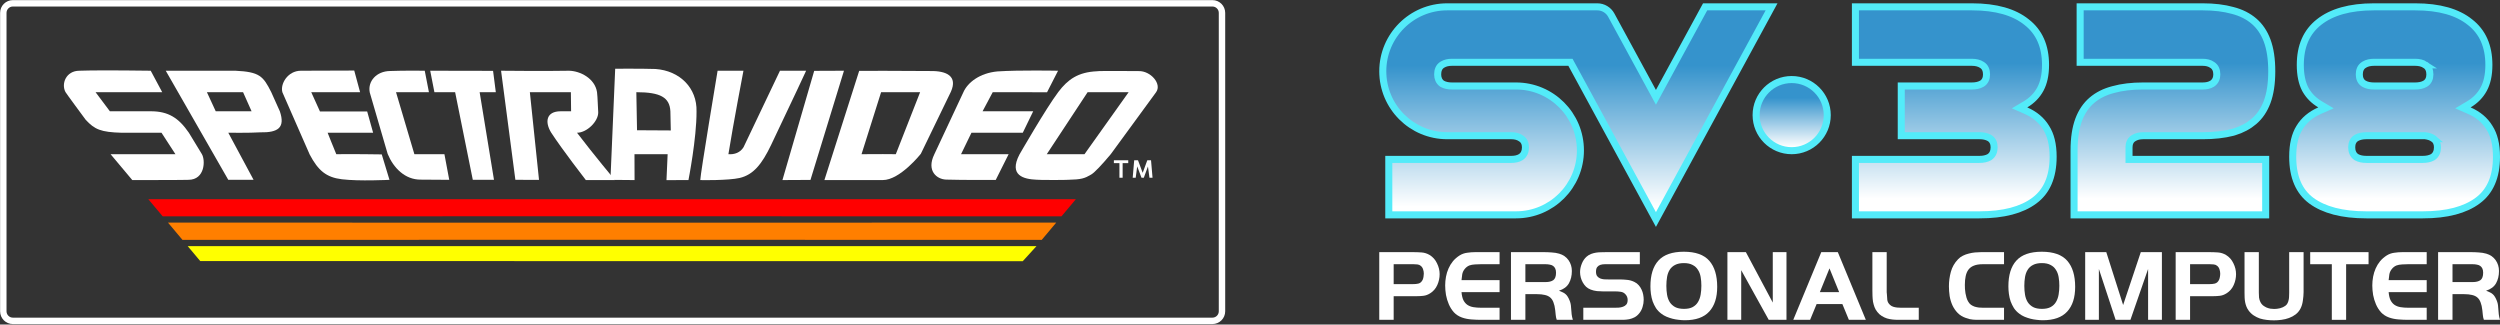 <svg width="755" height="98" viewBox="0 0 755 98" fill="none" xmlns="http://www.w3.org/2000/svg">
<rect x="0" y="0" width="755" height="98" fill="#333333" stroke="none"/>
<g id="mainlogo-alt">
<path id="Vector" d="M366.155 1H3.887C2.293 1 1 2.293 1 3.887V94.009C1 95.604 2.293 96.897 3.887 96.897H366.155C367.749 96.897 369.042 95.604 369.042 94.009V3.887C369.042 2.293 367.749 1 366.155 1Z" stroke="white" stroke-width="1.937"/>
<g id="Group 561">
<path id="SV 328" d="M716.938 2.064H729.396C736.696 2.064 742.157 3.653 745.926 6.68L745.932 6.685L745.938 6.689C749.712 9.629 751.643 13.883 751.643 19.618C751.643 22.613 751.103 25.025 750.089 26.906C749.065 28.805 747.574 30.341 745.591 31.519L743.806 32.578L745.707 33.41C748.435 34.603 750.447 36.315 751.798 38.531L751.805 38.543L751.812 38.555C753.196 40.697 753.936 43.592 753.936 47.329C753.936 53.498 751.986 57.838 748.254 60.587L748.249 60.591C744.477 63.404 739.004 64.883 731.688 64.883H714.645C707.33 64.883 701.827 63.404 698.002 60.587C694.322 57.84 692.397 53.501 692.397 47.329C692.397 43.587 693.114 40.685 694.452 38.541L694.458 38.531C695.809 36.315 697.82 34.603 700.549 33.41L702.451 32.578L700.666 31.519C698.807 30.415 697.38 28.997 696.365 27.259L696.168 26.906C695.203 25.023 694.69 22.611 694.69 19.618C694.69 13.878 696.599 9.623 700.323 6.686L700.325 6.684C704.147 3.652 709.638 2.064 716.938 2.064ZM595.502 2.064C602.803 2.064 608.264 3.653 612.032 6.68L612.038 6.685L612.045 6.689C615.818 9.629 617.749 13.883 617.749 19.618C617.749 22.613 617.21 25.025 616.195 26.906C615.171 28.805 613.681 30.341 611.697 31.519L609.912 32.578L611.813 33.41C614.542 34.603 616.553 36.315 617.904 38.531L617.911 38.543L617.919 38.555C619.302 40.697 620.042 43.592 620.042 47.329C620.042 53.498 618.093 57.838 614.36 60.587L614.355 60.591C610.584 63.404 605.11 64.883 597.795 64.883H560.338V48.134H597.795C598.92 48.134 599.938 47.945 600.766 47.477L600.797 47.458L600.828 47.438C601.835 46.773 602.223 45.676 602.223 44.472C602.223 43.303 601.816 42.235 600.766 41.64C599.938 41.171 598.92 40.982 597.795 40.982H574.18V25.966H595.502C596.627 25.966 597.645 25.776 598.473 25.308C599.523 24.713 599.93 23.644 599.93 22.476C599.93 21.305 599.558 20.21 598.534 19.596H598.535C597.694 19.04 596.651 18.814 595.502 18.814H560.338V2.064H595.502ZM665.2 2.064C668.643 2.064 671.653 2.432 674.24 3.151L674.25 3.154L674.261 3.157C676.823 3.814 678.964 4.9 680.711 6.397C682.444 7.883 683.774 9.834 684.687 12.283C685.597 14.727 686.071 17.796 686.071 21.523C686.071 25.251 685.597 28.32 684.687 30.764C683.774 33.212 682.444 35.163 680.711 36.648C679.068 38.057 677.077 39.126 674.717 39.843L674.24 39.981C671.65 40.644 668.64 40.982 665.2 40.982H647.239C646.14 40.982 645.138 41.209 644.31 41.747C643.338 42.348 642.964 43.368 642.964 44.472V48.134H684.237V64.883H626.368V45.424C626.368 41.696 626.842 38.627 627.753 36.184C628.666 33.735 629.995 31.785 631.729 30.299C633.475 28.801 635.617 27.715 638.179 27.058L638.189 27.055L638.199 27.052C640.787 26.333 643.796 25.966 647.239 25.966H665.2C666.279 25.966 667.263 25.775 668.053 25.287L668.08 25.27C669.047 24.63 669.475 23.624 669.475 22.476C669.475 21.31 669.106 20.22 668.093 19.605C667.295 19.039 666.294 18.814 665.2 18.814H628.202V2.064H665.2ZM714.645 40.982C713.519 40.982 712.501 41.171 711.674 41.64C710.624 42.235 710.217 43.303 710.217 44.472C710.217 45.676 710.605 46.773 711.611 47.438L711.642 47.458L711.674 47.477C712.501 47.945 713.519 48.134 714.645 48.134H731.688C732.814 48.134 733.832 47.945 734.659 47.477L734.69 47.458L734.722 47.438C735.728 46.773 736.116 45.676 736.116 44.472C736.116 43.45 735.785 42.496 734.928 41.89H734.929C734.921 41.883 734.912 41.878 734.903 41.872C734.897 41.868 734.892 41.863 734.886 41.859H734.885C734.228 41.38 733.381 41.117 732.44 40.991L732.37 40.982H714.645ZM716.938 18.814C715.86 18.814 714.876 19.012 714.064 19.495L713.904 19.596C712.881 20.21 712.51 21.305 712.51 22.476C712.51 23.644 712.916 24.713 713.967 25.308C714.794 25.776 715.812 25.966 716.938 25.966H729.396C730.521 25.966 731.539 25.776 732.366 25.308C733.417 24.713 733.823 23.644 733.823 22.476C733.823 21.305 733.451 20.21 732.428 19.596H732.429C731.587 19.04 730.545 18.814 729.396 18.814H716.938Z" fill="url(#paint0_linear_3268_2658)" stroke="#53EBF9" stroke-width="2.129"/>
<path id="Union" d="M437.059 2.064H482.386C484.142 2.064 485.758 3.025 486.596 4.567L499.157 27.673L500.092 29.394L501.028 27.673L514.951 2.064H535.013L500.092 66.297L474.58 19.369L474.278 18.814H438.453C437.411 18.814 436.457 19.017 435.655 19.496L435.524 19.578C434.514 20.202 434.177 21.32 434.177 22.477C434.177 23.588 434.553 24.591 435.46 25.245L435.508 25.278L435.559 25.308C436.379 25.772 437.367 25.966 438.453 25.966H457.827C468.573 25.966 477.285 34.677 477.286 45.424C477.286 56.17 468.573 64.883 457.827 64.883H419.416V48.134H456.414C457.493 48.134 458.477 47.943 459.267 47.455L459.281 47.447L459.294 47.438C460.301 46.772 460.689 45.676 460.689 44.472V44.471C460.689 43.351 460.276 42.353 459.295 41.766C458.499 41.206 457.503 40.981 456.414 40.981H437.059C426.312 40.981 417.6 32.27 417.6 21.523C417.6 10.777 426.312 2.065 437.059 2.064Z" fill="url(#paint1_linear_3268_2658)" stroke="#53EBF9" stroke-width="2.129"/>
</g>
<circle id="Ellipse 220" cx="541.088" cy="34.764" r="10.742" fill="url(#paint2_linear_3268_2658)" stroke="#53EBF9" stroke-width="2.129"/>
<g id="PERSONAL COMPUTER">
<path d="M434.772 82.797C434.772 83.92 434.537 85.013 434.067 86.076C433.597 87.138 432.872 87.976 431.891 88.589C431.237 88.998 430.583 89.243 429.929 89.325C429.296 89.406 428.611 89.447 427.876 89.447H420.888V96.588H416.536V76.146H426.742C427.6 76.146 428.458 76.177 429.316 76.238C430.174 76.299 430.982 76.555 431.738 77.004C432.718 77.597 433.464 78.434 433.975 79.517C434.506 80.58 434.772 81.673 434.772 82.797ZM429.991 82.643C429.991 82.194 429.919 81.765 429.776 81.356C429.653 80.927 429.419 80.57 429.071 80.284C428.785 80.038 428.438 79.895 428.029 79.854C427.62 79.814 427.242 79.793 426.895 79.793H420.888V85.8H426.803C427.048 85.8 427.304 85.79 427.569 85.769C427.835 85.749 428.09 85.708 428.336 85.647C428.663 85.565 428.928 85.422 429.132 85.218C429.357 84.993 429.531 84.748 429.653 84.482C429.776 84.196 429.858 83.9 429.899 83.594C429.96 83.267 429.991 82.95 429.991 82.643Z" fill="white"/>
<path d="M452.871 96.588H447.201C446.302 96.588 445.342 96.547 444.32 96.466C443.298 96.384 442.358 96.19 441.5 95.883C440.54 95.536 439.733 95.015 439.079 94.32C438.446 93.605 437.935 92.798 437.547 91.899C437.159 91 436.873 90.06 436.689 89.079C436.525 88.078 436.443 87.118 436.443 86.199C436.443 85.32 436.525 84.441 436.689 83.563C436.852 82.684 437.107 81.857 437.455 81.08C437.802 80.284 438.252 79.548 438.803 78.874C439.375 78.199 440.05 77.617 440.826 77.127C441.521 76.698 442.277 76.432 443.094 76.33C443.911 76.207 444.718 76.146 445.515 76.146H452.871V79.793H447.201C446.731 79.793 446.149 79.814 445.454 79.854C444.78 79.895 444.218 79.998 443.768 80.161C443.196 80.386 442.706 80.764 442.297 81.295C441.929 81.765 441.694 82.286 441.592 82.858C441.511 83.43 441.439 84.012 441.378 84.605H452.871V88.221H441.378C441.459 89.202 441.643 89.999 441.929 90.612C442.236 91.225 442.634 91.705 443.125 92.052C443.635 92.4 444.238 92.635 444.933 92.757C445.648 92.88 446.465 92.941 447.385 92.941H452.871V96.588Z" fill="white"/>
<path d="M475.008 96.588H470.135C469.971 96.118 469.869 95.638 469.828 95.148C469.788 94.657 469.736 94.167 469.675 93.677C469.573 92.737 469.399 91.96 469.154 91.347C468.929 90.714 468.602 90.213 468.173 89.846C467.744 89.478 467.203 89.222 466.549 89.079C465.895 88.916 465.098 88.834 464.159 88.834H460.665V96.588H456.313V76.146H466.304C467.06 76.146 467.826 76.177 468.602 76.238C469.399 76.279 470.155 76.401 470.87 76.606C472.076 76.953 473.016 77.607 473.69 78.567C474.364 79.528 474.701 80.621 474.701 81.847C474.701 83.256 474.405 84.493 473.813 85.555C473.22 86.597 472.219 87.343 470.809 87.792C471.259 87.956 471.637 88.119 471.943 88.283C472.27 88.426 472.556 88.609 472.801 88.834C473.046 89.039 473.261 89.294 473.445 89.6C473.629 89.886 473.813 90.254 473.997 90.704C474.283 91.378 474.436 92.073 474.456 92.788C474.497 93.503 474.558 94.218 474.64 94.933C474.701 95.465 474.824 96.016 475.008 96.588ZM469.92 82.368C469.92 81.836 469.839 81.407 469.675 81.08C469.512 80.733 469.287 80.467 469.001 80.284C468.735 80.1 468.408 79.977 468.02 79.916C467.632 79.834 467.213 79.793 466.764 79.793H460.665V85.187H466.764C467.765 85.187 468.541 84.993 469.093 84.605C469.645 84.196 469.92 83.451 469.92 82.368Z" fill="white"/>
<path d="M496.395 90.551C496.395 91.266 496.283 91.981 496.058 92.696C495.854 93.411 495.517 94.055 495.047 94.627C494.618 95.158 494.148 95.556 493.637 95.822C493.126 96.088 492.585 96.282 492.013 96.404C491.461 96.507 490.879 96.568 490.266 96.588C489.653 96.588 489.04 96.588 488.427 96.588H478.16V92.941H487.477C487.906 92.941 488.355 92.931 488.825 92.91C489.316 92.87 489.755 92.778 490.143 92.635C490.552 92.492 490.889 92.267 491.155 91.96C491.42 91.633 491.553 91.174 491.553 90.581C491.553 89.886 491.308 89.294 490.817 88.804C490.47 88.436 490.031 88.211 489.5 88.129C488.968 88.048 488.468 88.007 487.998 88.007H484.228C483.636 88.007 482.992 87.976 482.297 87.915C481.603 87.833 480.969 87.68 480.397 87.455C479.866 87.251 479.396 86.965 478.987 86.597C478.599 86.209 478.272 85.78 478.007 85.31C477.741 84.84 477.537 84.339 477.394 83.808C477.251 83.256 477.179 82.715 477.179 82.184C477.179 81.346 477.353 80.498 477.7 79.64C478.048 78.761 478.538 78.046 479.171 77.495C479.58 77.147 480.019 76.882 480.489 76.698C480.979 76.514 481.48 76.381 481.991 76.299C482.502 76.218 483.023 76.177 483.554 76.177C484.085 76.156 484.606 76.146 485.117 76.146H495.231V79.793H486.098C485.628 79.793 485.148 79.793 484.657 79.793C484.187 79.793 483.748 79.854 483.339 79.977C482.951 80.1 482.624 80.324 482.359 80.651C482.113 80.958 481.991 81.428 481.991 82.061C481.991 82.613 482.103 83.052 482.328 83.379C482.573 83.685 482.88 83.92 483.247 84.084C483.615 84.227 484.014 84.319 484.443 84.36C484.892 84.38 485.321 84.39 485.73 84.39H489.009C489.806 84.39 490.583 84.431 491.339 84.513C492.115 84.574 492.871 84.789 493.606 85.156C494.117 85.402 494.546 85.729 494.894 86.137C495.241 86.525 495.527 86.965 495.752 87.455C495.977 87.925 496.14 88.426 496.242 88.957C496.344 89.488 496.395 90.019 496.395 90.551Z" fill="white"/>
<path d="M518.594 86.628C518.594 89.876 517.787 92.369 516.173 94.106C514.579 95.843 512.127 96.711 508.817 96.711C508.225 96.711 507.612 96.67 506.979 96.588C506.345 96.527 505.712 96.415 505.078 96.251C504.465 96.088 503.863 95.883 503.27 95.638C502.698 95.393 502.177 95.087 501.707 94.719C501.074 94.249 500.542 93.697 500.113 93.064C499.705 92.41 499.368 91.725 499.102 91.01C498.857 90.275 498.683 89.519 498.581 88.742C498.479 87.966 498.428 87.21 498.428 86.474C498.428 83.042 499.235 80.447 500.849 78.69C502.463 76.912 505.017 76.023 508.511 76.023C512.046 76.023 514.61 76.933 516.204 78.751C517.797 80.57 518.594 83.195 518.594 86.628ZM513.813 86.29C513.813 85.351 513.742 84.472 513.599 83.655C513.455 82.817 513.18 82.092 512.771 81.479C512.383 80.845 511.841 80.355 511.147 80.008C510.472 79.64 509.604 79.456 508.542 79.456C507.459 79.456 506.57 79.64 505.875 80.008C505.181 80.355 504.639 80.845 504.251 81.479C503.863 82.092 503.597 82.817 503.454 83.655C503.311 84.493 503.24 85.381 503.24 86.321C503.24 87.281 503.311 88.18 503.454 89.018C503.597 89.856 503.863 90.591 504.251 91.225C504.66 91.858 505.201 92.359 505.875 92.727C506.57 93.094 507.469 93.278 508.572 93.278C509.655 93.278 510.534 93.094 511.208 92.727C511.903 92.338 512.434 91.828 512.802 91.194C513.19 90.54 513.455 89.795 513.599 88.957C513.742 88.119 513.813 87.23 513.813 86.29Z" fill="white"/>
<path d="M539.516 96.588H534.153L525.847 81.601V96.588H521.679V76.146H527.257L535.379 91.378V76.146H539.516V96.588Z" fill="white"/>
<path d="M563.48 96.588H558.361L556.4 91.838H548.615L546.654 96.588H541.566L550.025 76.146H555.021L563.48 96.588ZM555.419 88.221L552.508 81.05L549.596 88.221H555.419Z" fill="white"/>
<path d="M579.467 96.588H573.338C572.725 96.588 572.122 96.558 571.529 96.496C570.957 96.435 570.395 96.323 569.844 96.159C569.292 95.975 568.771 95.73 568.281 95.424C567.79 95.117 567.351 94.719 566.963 94.228C566.595 93.779 566.309 93.288 566.105 92.757C565.9 92.206 565.747 91.654 565.645 91.102C565.563 90.53 565.512 89.948 565.492 89.355C565.471 88.763 565.461 88.191 565.461 87.639V76.146H569.782V87.639C569.782 87.843 569.782 88.048 569.782 88.252C569.803 88.456 569.823 88.661 569.844 88.865C569.864 89.457 569.905 90.04 569.966 90.612C570.048 91.163 570.324 91.654 570.794 92.083C571.059 92.328 571.376 92.512 571.744 92.635C572.132 92.757 572.531 92.839 572.939 92.88C573.348 92.921 573.757 92.941 574.165 92.941C574.574 92.941 574.952 92.941 575.299 92.941H579.467V96.588Z" fill="white"/>
<path d="M605.218 96.588H598.077C597.648 96.588 597.249 96.588 596.882 96.588C596.534 96.568 596.187 96.547 595.839 96.527C595.513 96.486 595.175 96.435 594.828 96.374C594.481 96.292 594.113 96.18 593.725 96.037C592.703 95.689 591.865 95.178 591.212 94.504C590.558 93.83 590.027 93.053 589.618 92.175C589.23 91.296 588.954 90.367 588.79 89.386C588.647 88.385 588.576 87.404 588.576 86.444C588.576 84.973 588.77 83.522 589.158 82.092C589.546 80.662 590.272 79.395 591.334 78.291C591.763 77.842 592.254 77.484 592.805 77.219C593.377 76.933 593.97 76.718 594.583 76.575C595.196 76.412 595.819 76.299 596.452 76.238C597.086 76.177 597.699 76.146 598.291 76.146H605.218V79.793H598.782C597.699 79.793 596.81 79.936 596.115 80.222C595.421 80.488 594.869 80.897 594.46 81.448C594.072 81.979 593.796 82.633 593.633 83.41C593.469 84.166 593.388 85.034 593.388 86.015C593.388 86.382 593.398 86.791 593.418 87.241C593.459 87.67 593.51 88.109 593.572 88.558C593.653 89.008 593.755 89.447 593.878 89.876C594.001 90.285 594.154 90.653 594.338 90.98C594.563 91.409 594.849 91.756 595.196 92.022C595.543 92.267 595.921 92.461 596.33 92.604C596.739 92.727 597.168 92.819 597.617 92.88C598.067 92.921 598.506 92.941 598.935 92.941H605.218V96.588Z" fill="white"/>
<path d="M626.7 86.628C626.7 89.876 625.893 92.369 624.279 94.106C622.685 95.843 620.233 96.711 616.923 96.711C616.331 96.711 615.718 96.67 615.085 96.588C614.451 96.527 613.818 96.415 613.184 96.251C612.571 96.088 611.969 95.883 611.376 95.638C610.804 95.393 610.283 95.087 609.813 94.719C609.18 94.249 608.648 93.697 608.219 93.064C607.811 92.41 607.474 91.725 607.208 91.01C606.963 90.275 606.789 89.519 606.687 88.742C606.585 87.966 606.534 87.21 606.534 86.474C606.534 83.042 607.341 80.447 608.955 78.69C610.569 76.912 613.123 76.023 616.617 76.023C620.152 76.023 622.716 76.933 624.31 78.751C625.903 80.57 626.7 83.195 626.7 86.628ZM621.919 86.29C621.919 85.351 621.848 84.472 621.704 83.655C621.561 82.817 621.286 82.092 620.877 81.479C620.489 80.845 619.947 80.355 619.253 80.008C618.578 79.64 617.71 79.456 616.648 79.456C615.565 79.456 614.676 79.64 613.981 80.008C613.287 80.355 612.745 80.845 612.357 81.479C611.969 82.092 611.703 82.817 611.56 83.655C611.417 84.493 611.345 85.381 611.345 86.321C611.345 87.281 611.417 88.18 611.56 89.018C611.703 89.856 611.969 90.591 612.357 91.225C612.765 91.858 613.307 92.359 613.981 92.727C614.676 93.094 615.575 93.278 616.678 93.278C617.761 93.278 618.64 93.094 619.314 92.727C620.009 92.338 620.54 91.828 620.908 91.194C621.296 90.54 621.561 89.795 621.704 88.957C621.848 88.119 621.919 87.23 621.919 86.29Z" fill="white"/>
<path d="M652.894 96.588H648.725V81.234L643.393 96.588H638.918L633.861 81.234V96.588H629.724V76.146H636.098L641.186 92.114L646.519 76.146H652.894V96.588Z" fill="white"/>
<path d="M675.286 82.797C675.286 83.92 675.052 85.013 674.582 86.076C674.112 87.138 673.386 87.976 672.406 88.589C671.752 88.998 671.098 89.243 670.444 89.325C669.811 89.406 669.126 89.447 668.391 89.447H661.403V96.588H657.051V76.146H667.257C668.115 76.146 668.973 76.177 669.831 76.238C670.689 76.299 671.496 76.555 672.252 77.004C673.233 77.597 673.979 78.434 674.49 79.517C675.021 80.58 675.286 81.673 675.286 82.797ZM670.505 82.643C670.505 82.194 670.434 81.765 670.291 81.356C670.168 80.927 669.933 80.57 669.586 80.284C669.3 80.038 668.953 79.895 668.544 79.854C668.135 79.814 667.757 79.793 667.41 79.793H661.403V85.8H667.318C667.563 85.8 667.819 85.79 668.084 85.769C668.35 85.749 668.605 85.708 668.85 85.647C669.177 85.565 669.443 85.422 669.647 85.218C669.872 84.993 670.046 84.748 670.168 84.482C670.291 84.196 670.373 83.9 670.413 83.594C670.475 83.267 670.505 82.95 670.505 82.643Z" fill="white"/>
<path d="M695.684 88.191C695.684 88.579 695.664 88.998 695.623 89.447C695.602 89.876 695.551 90.316 695.47 90.765C695.408 91.215 695.316 91.654 695.194 92.083C695.071 92.492 694.918 92.87 694.734 93.217C694.366 93.912 693.876 94.494 693.263 94.964C692.67 95.413 692.006 95.771 691.271 96.037C690.556 96.302 689.8 96.486 689.003 96.588C688.226 96.69 687.481 96.742 686.766 96.742C686.05 96.742 685.325 96.701 684.59 96.619C683.874 96.537 683.18 96.394 682.506 96.19C681.852 95.965 681.229 95.659 680.636 95.27C680.043 94.882 679.522 94.382 679.073 93.769C678.787 93.38 678.562 92.972 678.399 92.543C678.235 92.114 678.113 91.685 678.031 91.255C677.949 90.806 677.898 90.356 677.878 89.907C677.857 89.437 677.847 88.967 677.847 88.497V76.146H682.168V88.405C682.168 88.896 682.189 89.386 682.23 89.876C682.291 90.346 682.434 90.806 682.659 91.255C682.843 91.623 683.088 91.94 683.394 92.206C683.721 92.451 684.069 92.665 684.436 92.849C684.825 93.013 685.223 93.135 685.632 93.217C686.04 93.278 686.439 93.309 686.827 93.309C687.358 93.309 687.93 93.237 688.543 93.094C689.177 92.931 689.718 92.686 690.167 92.359C690.474 92.134 690.699 91.868 690.842 91.562C691.005 91.235 691.118 90.898 691.179 90.551C691.261 90.203 691.301 89.846 691.301 89.478C691.322 89.11 691.332 88.753 691.332 88.405V76.146H695.684V88.191Z" fill="white"/>
<path d="M715.303 79.793H708.529V96.588H704.208V79.793H697.68V76.146H715.303V79.793Z" fill="white"/>
<path d="M732.863 96.588H727.193C726.294 96.588 725.334 96.547 724.312 96.466C723.29 96.384 722.351 96.19 721.492 95.883C720.532 95.536 719.725 95.015 719.071 94.32C718.438 93.605 717.927 92.798 717.539 91.899C717.151 91 716.865 90.06 716.681 89.079C716.517 88.078 716.435 87.118 716.435 86.199C716.435 85.32 716.517 84.441 716.681 83.563C716.844 82.684 717.099 81.857 717.447 81.08C717.794 80.284 718.244 79.548 718.795 78.874C719.367 78.199 720.042 77.617 720.818 77.127C721.513 76.698 722.269 76.432 723.086 76.33C723.903 76.207 724.71 76.146 725.507 76.146H732.863V79.793H727.193C726.723 79.793 726.141 79.814 725.446 79.854C724.772 79.895 724.21 79.998 723.76 80.161C723.188 80.386 722.698 80.764 722.289 81.295C721.921 81.765 721.686 82.286 721.584 82.858C721.503 83.43 721.431 84.012 721.37 84.605H732.863V88.221H721.37C721.452 89.202 721.635 89.999 721.921 90.612C722.228 91.225 722.626 91.705 723.117 92.052C723.628 92.4 724.23 92.635 724.925 92.757C725.64 92.88 726.457 92.941 727.377 92.941H732.863V96.588Z" fill="white"/>
<path d="M755 96.588H750.127C749.963 96.118 749.861 95.638 749.82 95.148C749.78 94.657 749.729 94.167 749.667 93.677C749.565 92.737 749.391 91.96 749.146 91.347C748.921 90.714 748.595 90.213 748.165 89.846C747.736 89.478 747.195 89.222 746.541 89.079C745.887 88.916 745.09 88.834 744.151 88.834H740.657V96.588H736.305V76.146H746.296C747.052 76.146 747.818 76.177 748.595 76.238C749.391 76.279 750.147 76.401 750.862 76.606C752.068 76.953 753.008 77.607 753.682 78.567C754.356 79.528 754.693 80.621 754.693 81.847C754.693 83.256 754.397 84.493 753.805 85.555C753.212 86.597 752.211 87.343 750.801 87.792C751.251 87.956 751.629 88.119 751.935 88.283C752.262 88.426 752.548 88.609 752.793 88.834C753.038 89.039 753.253 89.294 753.437 89.6C753.621 89.886 753.805 90.254 753.989 90.704C754.275 91.378 754.428 92.073 754.448 92.788C754.489 93.503 754.55 94.218 754.632 94.933C754.693 95.465 754.816 96.016 755 96.588ZM749.912 82.368C749.912 81.836 749.831 81.407 749.667 81.08C749.504 80.733 749.279 80.467 748.993 80.284C748.727 80.1 748.4 79.977 748.012 79.916C747.624 79.834 747.205 79.793 746.756 79.793H740.657V85.187H746.756C747.757 85.187 748.533 84.993 749.085 84.605C749.637 84.196 749.912 83.451 749.912 82.368Z" fill="white"/>
</g>
<path id="Vector_2" d="M313.013 74.336H56.69L60.467 78.837L308.878 78.876L313.013 74.336Z" fill="#FFFF00"/>
<path id="Vector_3" d="M318.981 67.225L184.807 67.251L50.73 67.225L55.11 72.445L184.744 72.417L314.604 72.445L318.985 67.225L318.981 67.225Z" fill="#FF7F00"/>
<path id="Vector_4" d="M324.909 60.16H44.794L49.138 65.336L184.803 65.315L320.566 65.336L324.909 60.16Z" fill="#FF0000"/>
<g id="Group">
<path id="Vector_5" d="M60.959 46.534C60.959 46.534 57.07 40.084 57.048 40.104C53.949 35.589 50.818 33.603 45.543 33.603L33.181 33.603L28.859 27.842H48.986L45.52 21.361C45.52 21.361 30.953 21.129 23.982 21.361C19.912 21.381 18.448 25.308 19.767 27.792C19.714 27.842 25.873 36.166 25.873 36.166C28.572 39.101 30.465 39.923 36.758 40.09L48.769 40.084L52.979 46.566H33.393L39.95 54.379C39.95 54.379 56.846 54.379 56.906 54.307C61.934 54.293 62.069 48.364 60.959 46.534Z" fill="white"/>
<path id="Vector_6" d="M50.058 21.362L68.939 54.307H76.578L68.94 40.084C68.94 40.084 75.337 40.177 78.55 39.967C84.114 40.084 86.151 38.477 84.524 33.644L81.918 27.836C79.476 22.993 78.42 21.712 71.078 21.361L50.058 21.362ZM62.484 27.843H73.408L75.975 33.604H65.15L62.484 27.843Z" fill="white"/>
<path id="Vector_7" d="M117.622 54.31L115.289 46.63C115.289 46.63 106.161 46.487 101.561 46.568C100.882 44.992 98.943 40.087 98.943 40.087H112.682L110.89 33.67H96.632L93.996 27.845H108.749L106.98 21.305C106.98 21.305 91.121 21.363 90.868 21.363C86.871 21.363 84.542 25.42 85.293 27.889L93.528 46.665C96.104 51.546 98.545 53.562 103.245 54.14C108.507 54.776 117.623 54.31 117.623 54.31L117.622 54.31Z" fill="white"/>
<path id="Vector_8" d="M128.272 21.361C128.272 21.361 121.909 21.276 117.762 21.445C113.734 21.515 111.014 24.496 111.659 27.891C111.644 27.843 117.096 46.566 117.079 46.485C118.786 50.629 122.268 54.307 127.096 54.248L135.669 54.307L134.216 46.566H125.141L119.599 27.842H129.537L128.272 21.361Z" fill="white"/>
<path id="Vector_9" d="M131.191 27.842H137.449L142.785 54.307H149.182L144.851 27.842H149.736L148.907 21.398L129.925 21.361L131.191 27.842Z" fill="white"/>
<path id="Vector_10" d="M174.26 40.087C177.23 40.087 180.711 36.661 180.662 33.924C180.513 31.916 180.526 29.767 180.301 27.83C179.659 23.669 175.214 21.437 171.877 21.363C165.052 21.509 151.322 21.363 151.322 21.363L155.643 54.309L162.782 54.31L160.017 27.845L172.404 27.845L172.471 33.606C172.471 33.606 169.41 33.605 169.342 33.605C164.899 33.605 164.508 36.878 166.44 40.027C169.782 45.174 176.921 54.377 176.921 54.377L185.705 54.381C185.705 54.381 179.187 46.568 174.259 40.087L174.26 40.087Z" fill="white"/>
<path id="Vector_11" d="M185.788 20.753L184.351 54.317L191.639 54.384L191.613 46.566H201.626L201.277 54.395L207.914 54.384C207.914 54.384 210.399 41.761 210.352 33.678C210.547 26.55 205.293 21.362 197.968 20.834C193.941 20.7 185.788 20.753 185.788 20.753ZM202.457 33.604L202.58 39.395L192.383 39.334L192.173 27.843C199.453 27.843 202.231 29.417 202.457 33.604Z" fill="white"/>
<path id="Vector_12" d="M223.368 53.747C227.498 52.788 230.088 49.609 232.873 43.776C239.913 29.028 243.45 21.361 243.45 21.361H235.55L224.55 44.453C223.552 46.092 221.807 46.705 219.977 46.566C221.386 37.737 224.523 21.362 224.523 21.362H216.713C216.713 21.362 211.482 52.689 211.482 54.38C211.482 54.426 220.033 54.522 223.368 53.747Z" fill="white"/>
<path id="Vector_13" d="M254.877 21.361L245.887 21.398L236.297 54.379L244.763 54.334L254.877 21.361Z" fill="white"/>
<path id="Vector_14" d="M259.475 21.398L248.969 54.38H266.603C271.821 54.38 278.088 46.455 278.088 46.455L287.176 27.695C289.241 23.046 285.977 21.362 280.902 21.453C273.595 21.36 259.475 21.398 259.475 21.398ZM277.875 27.843L270.534 46.566C270.534 46.566 263.635 46.492 260.184 46.566L266.093 27.843H277.875Z" fill="white"/>
<path id="Vector_15" d="M304.605 46.568H290.235L293.379 40.087H308.88L312.025 33.606H296.737L299.801 27.844L316.212 27.858L319.531 21.364C319.531 21.364 307.929 21.124 301.241 21.567C295.918 22.057 292.219 24.884 290.917 27.907L282.152 46.622C279.722 51.614 282.933 54.153 285.736 54.238C290.9 54.4 300.715 54.336 300.715 54.336L304.605 46.568Z" fill="white"/>
<path id="Vector_16" d="M331.244 21.525C325.579 21.787 322.497 23.982 319.643 27.742C315.875 32.723 307.872 46.666 307.872 46.666C304.538 53.066 309.27 54.109 313.014 54.272C313.195 54.38 322.306 54.38 322.433 54.303C326.647 54.213 327.533 53.881 329.547 52.701C330.596 52.086 332.84 49.679 335.466 46.543L349.12 27.876C350.996 25.322 347.447 21.363 343.879 21.471C343.879 21.471 331.444 21.363 331.244 21.525ZM328.46 27.844H340.846L327.514 46.567H316.123L328.46 27.844Z" fill="white"/>
</g>
<path id="Vector_17" d="M336.392 48.4V49.268H338.067L338.067 53.672H339.036L339.035 49.268H340.731V48.4H336.392Z" fill="white"/>
<path id="Vector_18" d="M342.527 48.4L342.075 53.672L342.983 53.672L343.435 50.237L344.726 53.672H345.433L346.684 50.277L347.136 53.672H348.065L347.612 48.4H346.482L345.09 52.198L343.677 48.4L342.527 48.4Z" fill="white"/>
</g>
<defs>
<linearGradient id="paint0_linear_3268_2658" x1="657.137" y1="1" x2="657.137" y2="65.947" gradientUnits="userSpaceOnUse">
<stop offset="0.279" stop-color="#3593CC"/>
<stop offset="0.909" stop-color="white"/>
</linearGradient>
<linearGradient id="paint1_linear_3268_2658" x1="476.67" y1="1" x2="476.67" y2="68.527" gradientUnits="userSpaceOnUse">
<stop offset="0.279" stop-color="#3593CC"/>
<stop offset="0.909" stop-color="white"/>
</linearGradient>
<linearGradient id="paint2_linear_3268_2658" x1="541.088" y1="22.957" x2="541.088" y2="46.571" gradientUnits="userSpaceOnUse">
<stop offset="0.279" stop-color="#3593CC"/>
<stop offset="0.909" stop-color="white"/>
</linearGradient>
</defs>
</svg>
